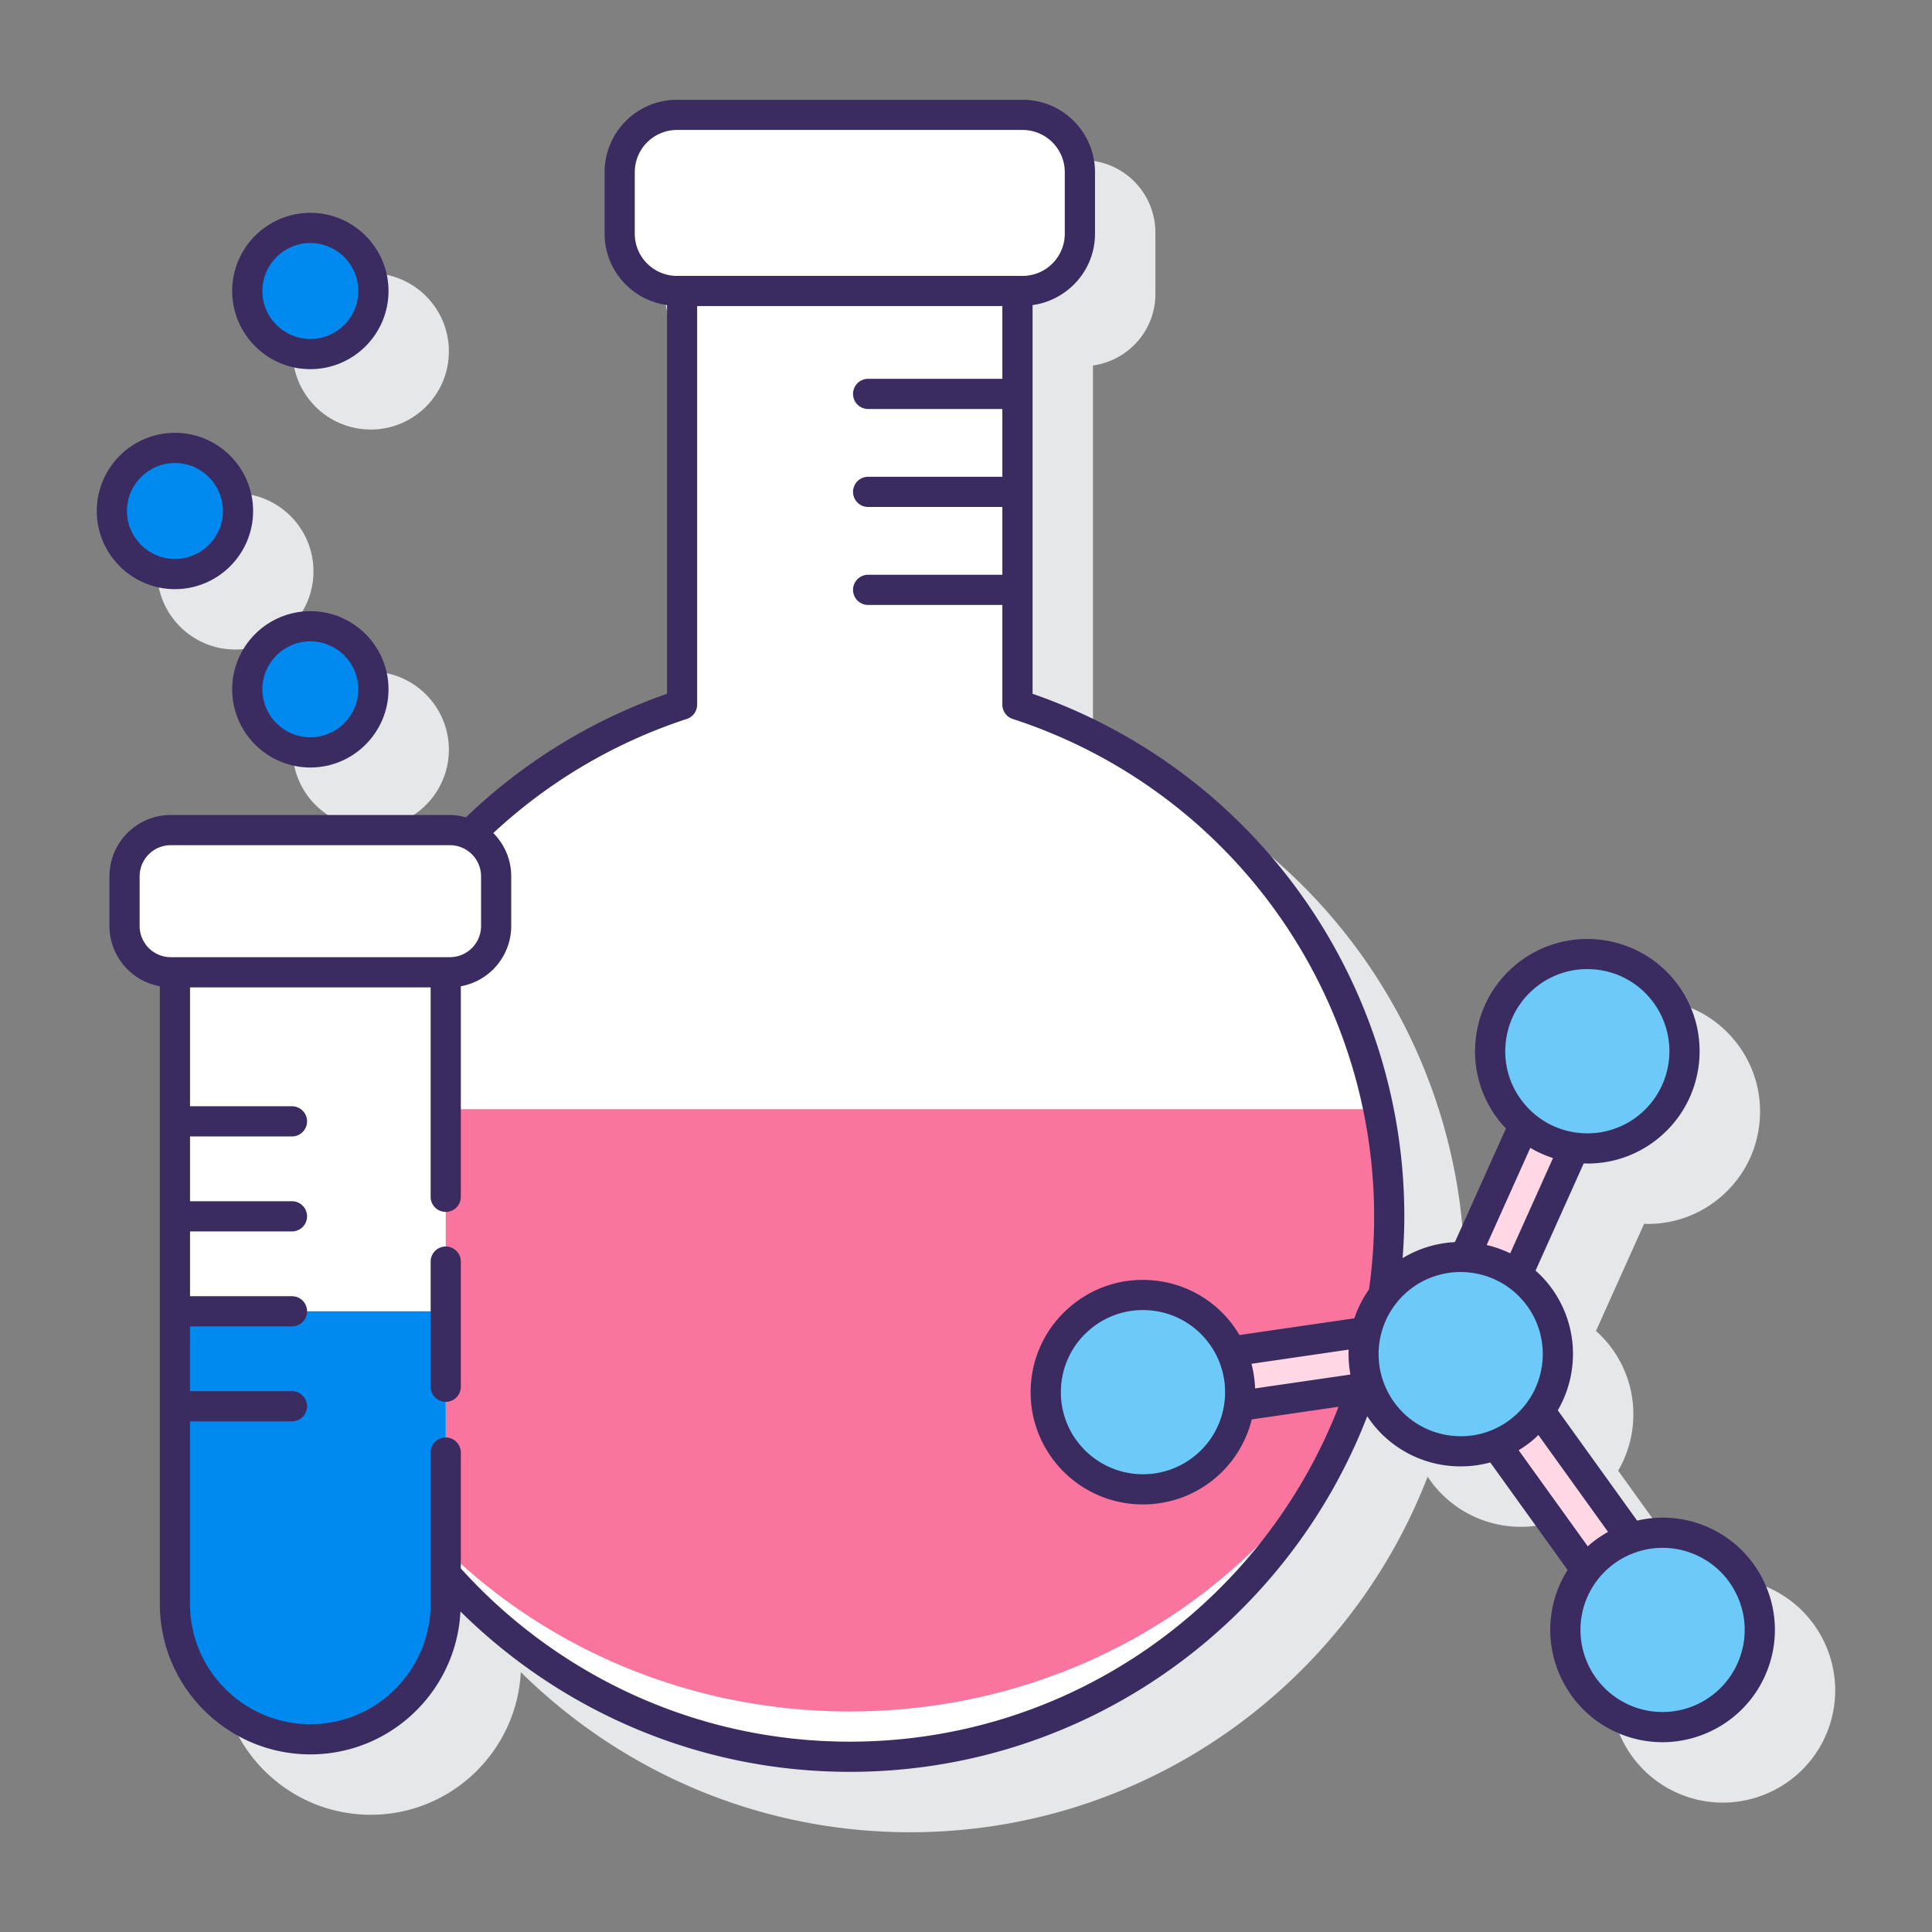 <svg height="512" viewBox="0 0 128 128" width="512" xmlns="http://www.w3.org/2000/svg"><rect x="0" y="0" width="128" height="128" fill="#808080" stroke="none"/><path d="M116.758 105.021a7.402 7.402 0 00-4.293-.274l-5.257-7.31a7.411 7.411 0 00.986-3.189 7.39 7.39 0 00-1.795-5.403 7.557 7.557 0 00-.662-.665l3.19-7.102c.084.003.169.009.253.009a7.386 7.386 0 004.857-1.814c1.503-1.301 2.409-3.108 2.552-5.09s-.495-3.901-1.795-5.403a7.388 7.388 0 00-5.09-2.552 7.384 7.384 0 00-5.403 1.795c-1.502 1.301-2.409 3.108-2.552 5.09s.495 3.901 1.795 5.403c.074.085.155.162.232.244l-3.385 7.535a7.407 7.407 0 00-3.46 1.058c.065-.893.11-1.791.11-2.701a36.653 36.653 0 00-24.629-34.687V24.213c2.33-.325 4.135-2.311 4.135-4.729v-4.079a4.8 4.8 0 00-4.795-4.795h-22.9a4.8 4.8 0 00-4.796 4.795v4.079c0 2.418 1.805 4.403 4.136 4.729v25.751a36.712 36.712 0 00-13.353 8.179 4.03 4.03 0 00-1.031-.149H15.316a4.07 4.07 0 00-4.065 4.064v3.293a4.066 4.066 0 003.339 3.992v40.919c0 5.498 4.473 9.971 9.971 9.971 5.323 0 9.672-4.195 9.944-9.451 6.639 6.554 15.751 10.609 25.795 10.609 15.613 0 28.975-9.794 34.285-23.558.173.258.356.51.562.749a7.388 7.388 0 005.636 2.572c.666 0 1.32-.089 1.95-.26l5.123 7.124a7.474 7.474 0 00-.676 1.361c-1.439 3.841.516 8.137 4.357 9.576a7.403 7.403 0 002.602.473c3.014 0 5.857-1.846 6.975-4.831 1.44-3.842-.515-8.138-4.356-9.576z" fill="#e6e7e8"/><path d="M24.561 44.491c-2.855 0-5.179 2.323-5.179 5.179s2.323 5.178 5.179 5.178 5.179-2.323 5.179-5.178-2.324-5.179-5.179-5.179z" fill="#e6e7e8"/><circle cx="24.561" cy="23.279" fill="#e6e7e8" r="5.179"/><circle cx="15.59" cy="37.854" fill="#e6e7e8" r="5.179"/><path d="M67.41 46.681V19.279H45.19v27.402C30.893 51.355 20.561 64.792 20.561 80.65c0 19.738 16.001 35.739 35.739 35.739s35.74-16 35.74-35.738c0-15.858-10.333-29.296-24.63-33.97z" fill="#fff"/><path d="M21.309 73.484a35.777 35.777 0 00-.748 7.167c0 19.738 16.001 35.739 35.739 35.739s35.74-16.001 35.74-35.739c0-2.458-.276-4.849-.749-7.167z" fill="#fa759e"/><path d="M56.3 113.39c-13.955 0-26.12-7.27-32.578-18.048C29.327 107.75 41.8 116.39 56.3 116.39s26.973-8.64 32.578-21.048C82.421 106.12 70.255 113.39 56.3 113.39zm11.45-94.111h-22.9a3.795 3.795 0 01-3.795-3.795v-4.078a3.795 3.795 0 013.795-3.795h22.9a3.795 3.795 0 013.795 3.795v4.078a3.794 3.794 0 01-3.795 3.795z" fill="#fff"/><path d="M11.59 64.416v41.845a8.971 8.971 0 0017.942 0V64.416z" fill="#fff"/><path d="M11.59 86.877v19.385a8.971 8.971 0 0017.942 0V86.877z" fill="#0089ef"/><path d="M29.806 64.416h-18.49a3.065 3.065 0 01-3.065-3.065v-3.293a3.065 3.065 0 013.065-3.065h18.491a3.065 3.065 0 013.065 3.065v3.293a3.066 3.066 0 01-3.066 3.065z" fill="#fff"/><path d="M108.059 101.896l-6.062-8.429a6.385 6.385 0 01-1.011 1.114 6.416 6.416 0 01-1.874 1.124l5.972 8.304a6.456 6.456 0 012.975-2.113zm-7.084-27.371l-3.935 8.76a6.417 6.417 0 013.466 1.188l3.797-8.453a6.397 6.397 0 01-3.328-1.495zM90.719 91.893a6.449 6.449 0 01-.208-3.657l-8.943 1.304a6.438 6.438 0 01.525 3.611z" fill="#ffd7e5"/><circle cx="96.773" cy="89.713" fill="#fff" r="6.439"/><circle cx="96.773" cy="89.713" fill="#6dc9f7" r="6.439"/><circle cx="110.148" cy="107.987" fill="#6dc9f7" r="6.439"/><circle cx="105.167" cy="69.646" fill="#6dc9f7" r="6.439"/><circle cx="75.724" cy="92.236" fill="#6dc9f7" r="6.439"/><circle cx="20.561" cy="45.669" fill="#0089ef" r="4.179"/><circle cx="20.561" cy="19.279" fill="#0089ef" r="4.179"/><circle cx="11.59" cy="33.854" fill="#0089ef" r="4.179"/><g fill="#3a2c60"><path d="M29.532 82.584a1 1 0 00-1 1v8.292a1 1 0 002 0v-8.292a1 1 0 00-1-1z"/><path d="M116.92 104.906a7.39 7.39 0 00-4.162-3.886 7.388 7.388 0 00-4.294-.274l-5.257-7.309a7.411 7.411 0 00.986-3.189 7.39 7.39 0 00-1.795-5.403 7.432 7.432 0 00-.663-.665l3.19-7.102c.084.003.169.009.253.009a7.381 7.381 0 004.857-1.815c3.102-2.685 3.441-7.392.757-10.493-2.684-3.102-7.392-3.442-10.494-.757a7.39 7.39 0 00-2.551 5.09 7.39 7.39 0 001.795 5.403c.074.086.155.162.233.244l-3.384 7.535a7.404 7.404 0 00-3.465 1.061c.067-.894.114-1.793.114-2.703a36.653 36.653 0 00-24.629-34.687V20.213c2.33-.325 4.136-2.311 4.136-4.729v-4.079a4.8 4.8 0 00-4.795-4.795h-22.9a4.8 4.8 0 00-4.795 4.795v4.079c0 2.418 1.806 4.404 4.136 4.729v25.751a36.623 36.623 0 00-13.325 8.188 4.029 4.029 0 00-1.059-.158H11.315a4.068 4.068 0 00-4.064 4.064v3.293a4.064 4.064 0 003.339 3.991v40.919c0 5.498 4.473 9.971 9.971 9.971 5.329 0 9.681-4.205 9.945-9.469 6.639 6.56 15.746 10.626 25.794 10.626 15.615 0 28.974-9.796 34.283-23.562.172.259.356.512.565.753a7.39 7.39 0 005.636 2.571c.666 0 1.32-.089 1.95-.26l5.123 7.124a7.474 7.474 0 00-.676 1.361c-1.439 3.841.516 8.137 4.357 9.576a7.401 7.401 0 002.601.473c3.014 0 5.857-1.846 6.975-4.831a7.38 7.38 0 00-.194-5.688zm-18.424-22.42l2.891-6.437a7.34 7.34 0 001.505.674l-2.837 6.314a7.437 7.437 0 00-1.559-.551zm3.11-16.952a5.397 5.397 0 013.951-1.313 5.402 5.402 0 013.722 1.866 5.448 5.448 0 01-.553 7.673 5.409 5.409 0 01-3.951 1.312 5.398 5.398 0 01-3.721-1.866c-.951-1.099-1.417-2.502-1.312-3.951s.766-2.771 1.864-3.721zM83.154 91.986a7.474 7.474 0 00-.241-1.631l6.438-.939a7.43 7.43 0 00.109 1.602l-.018.052zm-2.004.641a5.405 5.405 0 01-1.865 3.722 5.446 5.446 0 01-7.673-.553 5.402 5.402 0 01-1.312-3.951 5.402 5.402 0 011.866-3.722 5.403 5.403 0 013.951-1.313 5.402 5.402 0 013.722 1.866 5.415 5.415 0 011.311 3.951zM42.055 15.484v-4.079A2.798 2.798 0 0144.85 8.61h22.9a2.798 2.798 0 012.795 2.795v4.079a2.798 2.798 0 01-2.795 2.795h-22.9a2.798 2.798 0 01-2.795-2.795zM9.251 61.352v-3.293c0-1.138.926-2.064 2.064-2.064h18.491c1.139 0 2.065.926 2.065 2.064v3.293a2.067 2.067 0 01-2.065 2.064H11.315a2.066 2.066 0 01-2.064-2.064zM56.3 115.39c-10.214 0-19.407-4.437-25.769-11.478v-7.676a1 1 0 00-2 0v10.025c0 4.395-3.576 7.971-7.971 7.971s-7.971-3.576-7.971-7.971V94.169h6.754a1 1 0 000-2H12.59v-4.292h6.754a1 1 0 000-2H12.59v-4.292h6.754a1 1 0 000-2H12.59v-4.293h6.754a1 1 0 000-2H12.59v-7.875h15.941v13.875a1 1 0 002 0V65.343a4.064 4.064 0 003.339-3.991v-3.293a4.047 4.047 0 00-1.187-2.866 34.61 34.61 0 0112.816-7.56 1 1 0 00.689-.951V20.279h20.22v4.818h-8.892a1 1 0 000 2h8.892v4.491h-8.892a1 1 0 000 2h8.892v4.492h-8.892a1 1 0 000 2h8.892v6.602a1 1 0 00.689.951 34.659 34.659 0 0123.604 37.792 7.385 7.385 0 00-.971 1.915l-7.612 1.11a7.388 7.388 0 00-5.861-3.633c-1.984-.146-3.901.494-5.403 1.795s-2.409 3.108-2.552 5.09.495 3.901 1.795 5.403a7.422 7.422 0 005.63 2.567 7.41 7.41 0 007.205-5.632l5.75-.839C83.64 106.17 71.031 115.39 56.3 115.39zm40.081-20.252a5.4 5.4 0 01-3.721-1.865 5.447 5.447 0 01.552-7.673 5.415 5.415 0 013.556-1.324c1.525 0 3.042.636 4.117 1.877a5.402 5.402 0 011.312 3.951c-.104 1.449-.767 2.771-1.866 3.722s-2.5 1.423-3.95 1.312zm5.26.2c.098-.085.186-.177.279-.266l4.618 6.421c-.48.267-.932.586-1.345.954l-4.577-6.365a7.487 7.487 0 001.025-.744zm13.601 14.557a5.445 5.445 0 01-7.002 3.186 5.446 5.446 0 01-3.186-7.002 5.448 5.448 0 015.1-3.531c.632 0 1.276.111 1.902.346 1.36.509 2.441 1.519 3.043 2.841s.653 2.8.143 4.16z"/><path d="M20.561 40.491c-2.855 0-5.179 2.323-5.179 5.179s2.323 5.179 5.179 5.179 5.179-2.323 5.179-5.179-2.323-5.179-5.179-5.179zm0 8.357c-1.753 0-3.179-1.426-3.179-3.179s1.426-3.179 3.179-3.179 3.179 1.426 3.179 3.179-1.426 3.179-3.179 3.179zm0-24.39c2.855 0 5.179-2.323 5.179-5.179S23.417 14.1 20.561 14.1s-5.179 2.323-5.179 5.179 2.324 5.179 5.179 5.179zm0-8.357c1.753 0 3.179 1.426 3.179 3.179s-1.426 3.179-3.179 3.179-3.179-1.426-3.179-3.179 1.426-3.179 3.179-3.179zM11.59 39.033c2.855 0 5.179-2.323 5.179-5.179s-2.323-5.179-5.179-5.179-5.179 2.323-5.179 5.179 2.324 5.179 5.179 5.179zm0-8.358c1.753 0 3.179 1.426 3.179 3.179s-1.426 3.179-3.179 3.179-3.179-1.426-3.179-3.179 1.426-3.179 3.179-3.179z"/></g></svg>